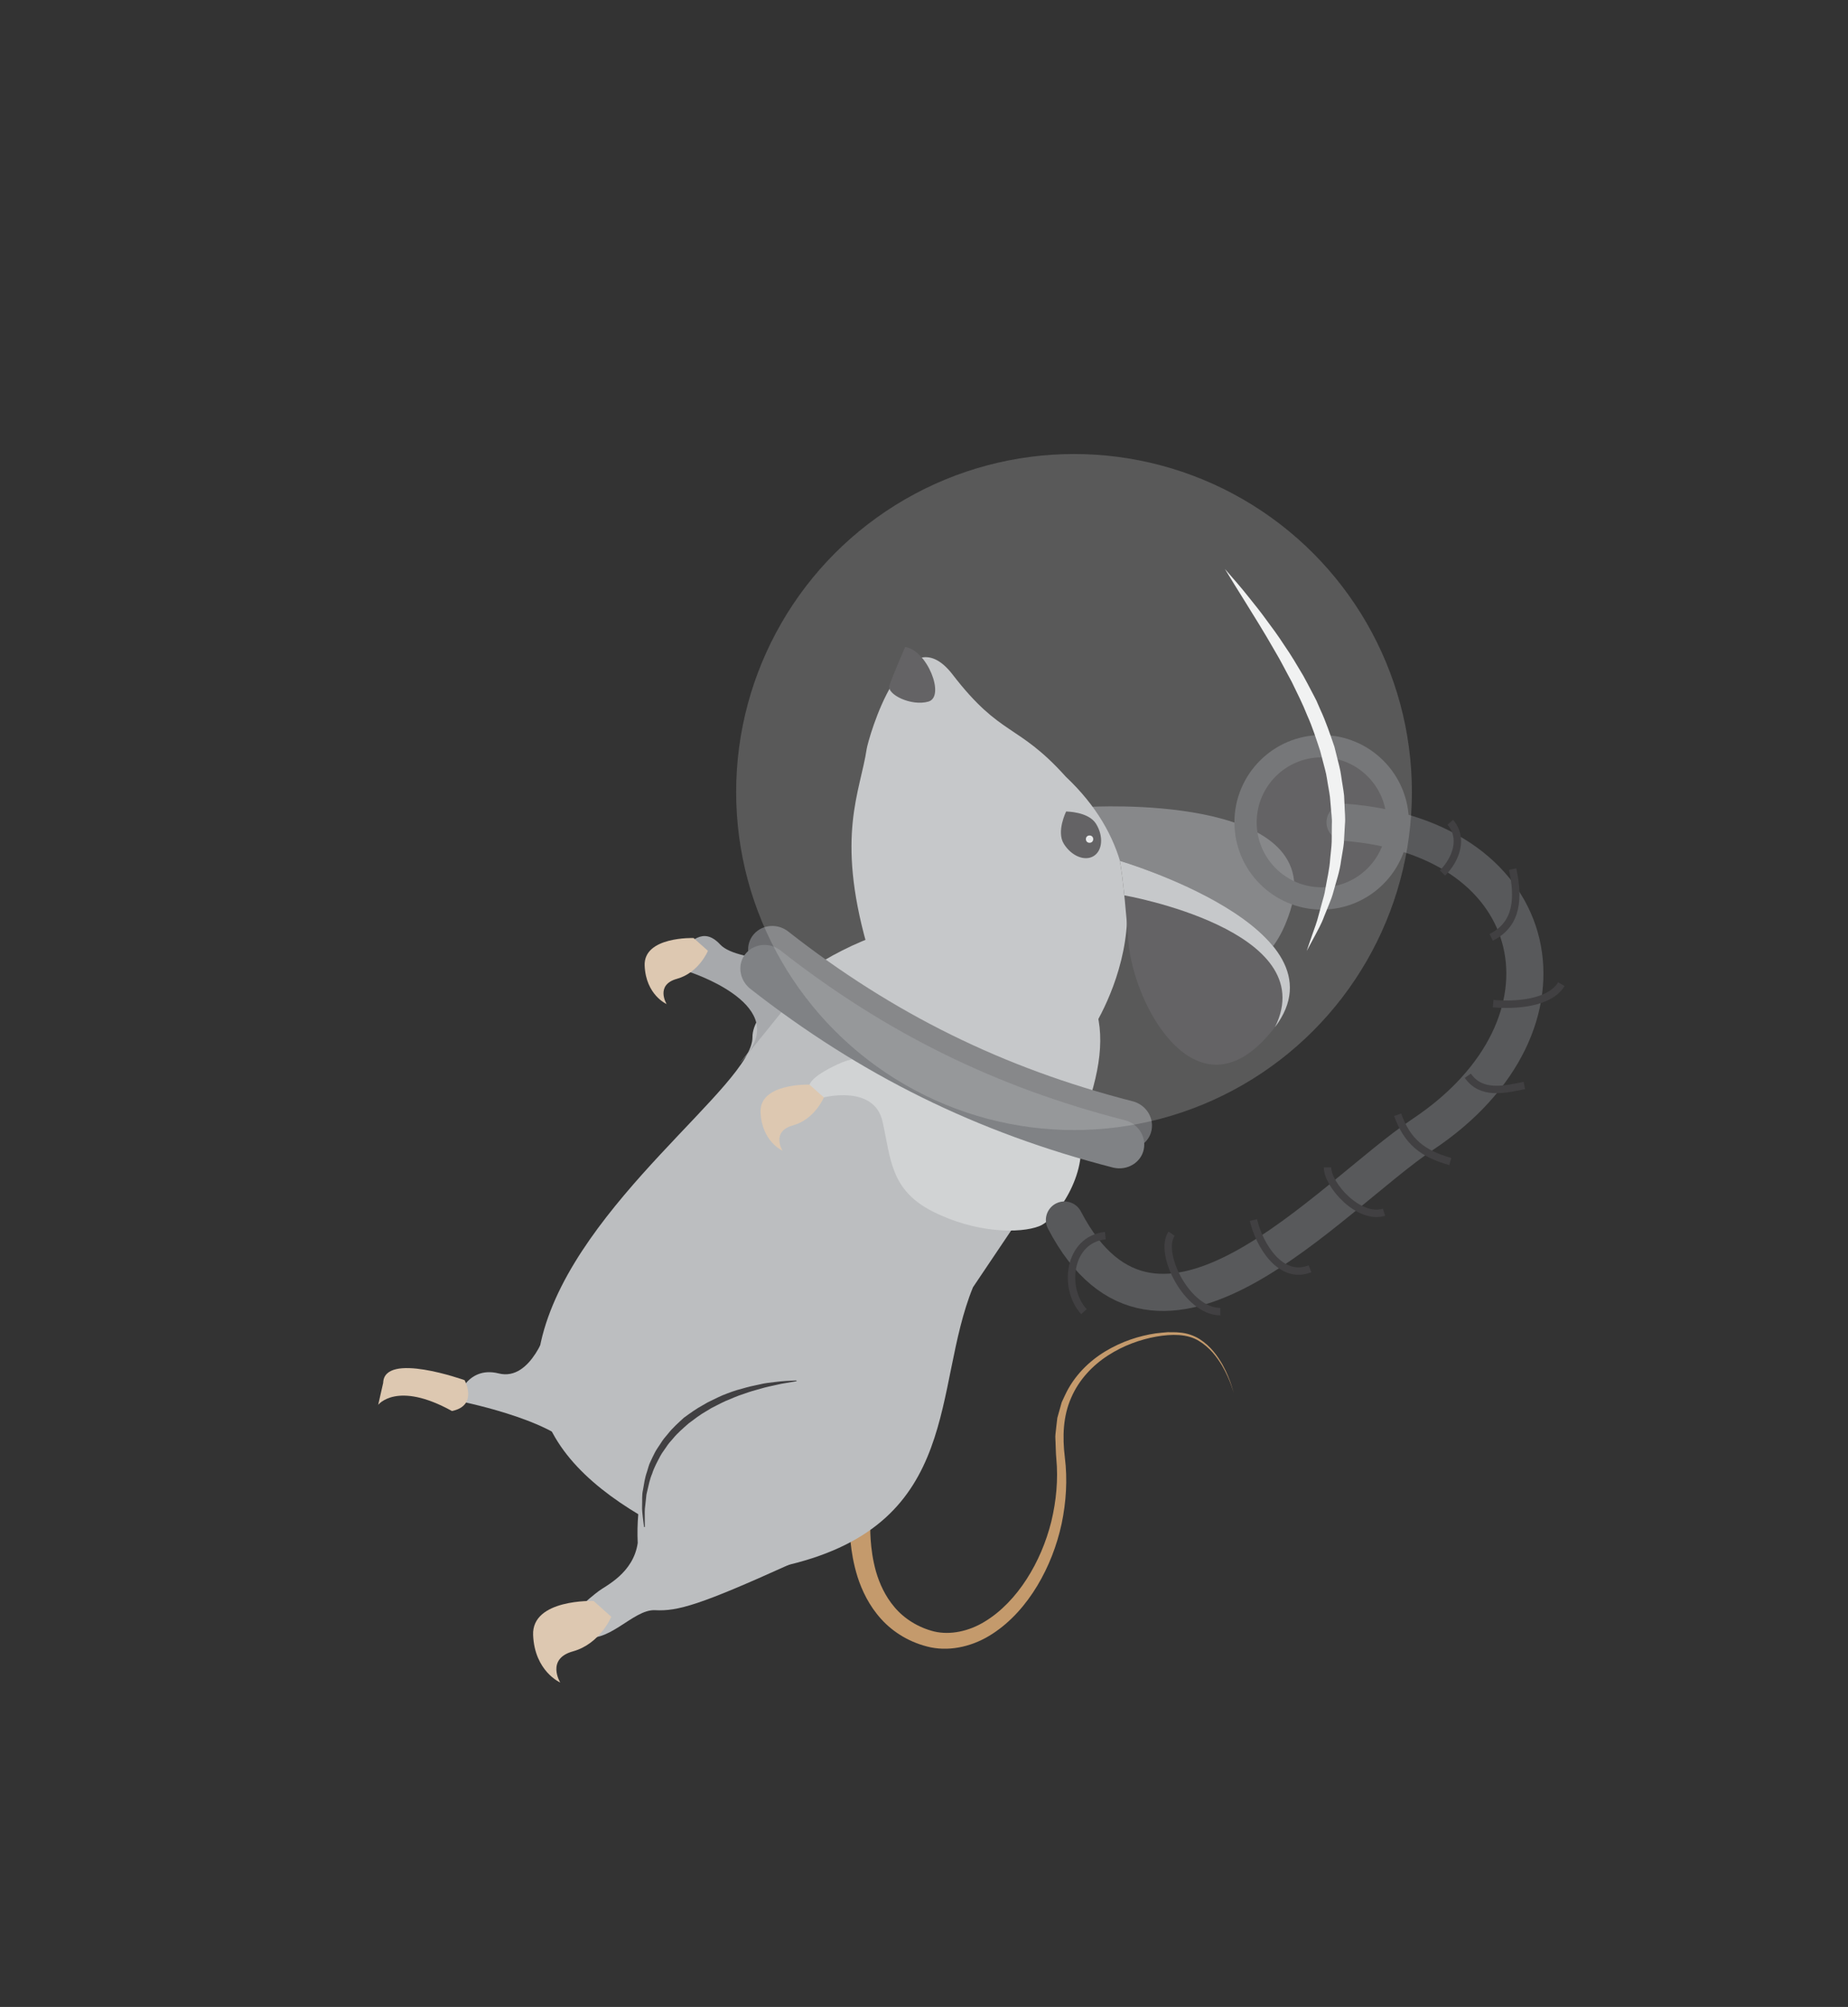<?xml version="1.0" encoding="utf-8"?>
<!-- Generator: Adobe Illustrator 16.0.4, SVG Export Plug-In . SVG Version: 6.00 Build 0)  -->
<!DOCTYPE svg PUBLIC "-//W3C//DTD SVG 1.1//EN" "http://www.w3.org/Graphics/SVG/1.1/DTD/svg11.dtd">
<svg version="1.1" id="Layer_1" xmlns="http://www.w3.org/2000/svg" xmlns:xlink="http://www.w3.org/1999/xlink" x="0px" y="0px"
	 width="248.987px" height="270.294px" viewBox="0 0 248.987 270.294" enable-background="new 0 0 248.987 270.294"
	 xml:space="preserve">
<rect x="0" y="0" width="248.987" height="270.294" fill="#333333" stroke="none"/>
<circle fill="#414042" stroke="#58595B" stroke-miterlimit="10" cx="178.072" cy="110.749" r="10.254"/>
<g>
	<g>
		<path fill="#C49A6C" d="M117.366,203.603c0,0.029-0.045,0.311-0.078,0.96c-0.028,0.641-0.07,1.599,0.019,2.809
			c0.087,1.207,0.267,2.673,0.716,4.274c0.463,1.589,1.222,3.316,2.506,4.818c1.26,1.496,3.155,2.732,5.361,3.269
			c2.12,0.492,4.635-0.01,6.809-1.352c2.196-1.33,4.111-3.36,5.617-5.696c1.51-2.343,2.641-5.001,3.332-7.774
			c0.667-2.775,0.939-5.666,0.672-8.476c-0.074-0.78-0.066-1.457-0.104-2.184c0-0.362-0.057-0.705-0.011-1.08l0.122-1.114
			l0.131-1.103l0.294-1.051l0.294-1.041l0.453-0.974c1.204-2.595,3.25-4.585,5.444-5.903c2.205-1.329,4.55-2.076,6.751-2.407
			c0.551-0.077,1.098-0.107,1.628-0.159c0.535,0.018,1.058-0.019,1.565,0.044c1.014,0.065,1.991,0.406,2.739,0.884
			c1.56,0.996,2.456,2.346,3.096,3.452c0.62,1.132,0.97,2.084,1.186,2.737c0.214,0.655,0.29,1.014,0.29,1.014
			s-0.088-0.357-0.32-1.004c-0.234-0.644-0.613-1.583-1.262-2.686c-0.659-1.074-1.607-2.385-3.114-3.282
			c-1.521-0.935-3.612-0.932-5.737-0.561c-2.134,0.386-4.395,1.187-6.471,2.528c-2.07,1.331-3.931,3.272-4.974,5.714
			c-1.085,2.453-1.198,5.195-0.848,8.055c0.368,2.934,0.177,5.973-0.438,8.916c-0.639,2.941-1.744,5.788-3.286,8.35
			c-1.543,2.553-3.543,4.843-6.016,6.45c-2.451,1.613-5.482,2.407-8.324,1.837c-2.711-0.573-5.047-2-6.68-3.81
			c-1.639-1.805-2.591-3.841-3.18-5.655c-0.574-1.828-0.823-3.465-0.961-4.812c-0.14-1.348-0.127-2.413-0.117-3.144
			c0.016-0.726,0.066-1.171,0.061-1.143L117.366,203.603z"/>
	</g>
	<path fill="#6D6E71" d="M146.558,108.678c0,0,32.301-1.993,27.312,13.897c-4.988,15.893-18.82,4.048-22.566-4.219
		C147.556,110.09,146.558,108.678,146.558,108.678z"/>
	<path fill="#BCBEC0" d="M131.091,173.371c-5.51,13.476-1.307,31.728-24.816,37.373l-3.645,1.01
		c-13.475-5.511-34.204-13.797-29.557-31.83c4.647-18.031,28.381-33.83,28.309-40.242c-0.072-6.411,20.898-19.932,34.373-14.422l0,0
		c13.475,5.51,15.01,13.582,9.5,27.057L131.091,173.371z"/>
	<path fill="#BCBEC0" d="M73.783,178.788c0,0-2.155,7.298-6.589,6.185c-4.434-1.114-5.685,3.649-5.685,3.649
		s12.577,2.405,15.96,6.525c3.382,4.12,4.106-10.043,4.106-10.043L73.783,178.788z"/>
	<path fill="#BCBEC0" d="M105.915,185.271c0,0-20.943,1.136-19.994,22.541c-0.588,4.071-4.343,5.77-5.257,6.475
		c-0.912,0.704-6.073,4.521-2.454,6.001c3.62,1.479,7.021-3.596,10.062-3.429c3.043,0.164,6.102-0.732,18.002-6.114
		C118.179,205.363,105.915,185.271,105.915,185.271z"/>
	<path fill="#DDC8B1" d="M62.596,185.88c0,0-10.845-3.895-10.97,0.365c-0.671,2.958-0.671,2.958-0.671,2.958
		s2.507-3.286,9.941,0.832C64.466,189.291,62.596,185.88,62.596,185.88z"/>
	<path fill="#A7A9AC" d="M110.771,129.503c0,0-11.301,0.321-13.729-2.289s-4.023-0.027-5.324,0.519
		c-1.301,0.545,1.113,3.149,1.113,3.149s13.16,4.204,7.963,10.876C95.595,148.429,110.771,129.503,110.771,129.503z"/>
	<path fill="#D1D3D4" d="M128.96,146.042c0,0-8.805-6.144-16.148-2.68c-7.344,3.463-1.814,4.436-1.814,4.436
		s6.775-1.753,7.904,3.231c1.131,4.984,1.006,9.244,6.818,12.16c5.814,2.917,11.73,2.946,14.291,1.955
		c2.561-0.992,6.967-7.812,5.244-12.828C143.532,147.302,128.96,146.042,128.96,146.042z"/>
	<path fill="#DDC8B1" d="M109.065,146.077c0,0-6.756-0.237-6.594,3.719c0.164,3.956,2.957,5.175,2.957,5.175
		s-1.58-2.573,1.389-3.398c2.975-0.823,4.18-3.774,4.18-3.774L109.065,146.077z"/>
	<path fill="#DDC8B1" d="M79.974,215.615c0,0-8.345-0.293-8.145,4.594c0.201,4.886,3.652,6.391,3.652,6.391
		s-1.952-3.179,1.715-4.197c3.674-1.017,5.163-4.661,5.163-4.661L79.974,215.615z"/>
	<path fill="#DDC8B1" d="M93.45,126.333c0,0-6.756-0.238-6.593,3.717s2.958,5.176,2.958,5.176s-1.581-2.574,1.389-3.398
		c2.971-0.823,4.178-3.774,4.178-3.774L93.45,126.333z"/>
	<path fill="#BCBEC0" d="M146.485,139.722c0,0,13.902-19.304-2.889-35.12c-6.508-7.24-8.727-5.287-15.25-13.757
		c-6.523-8.469-11.375,8.692-11.576,10.03c-0.873,5.792-4.139,11.612,0.008,26.341C117.853,131.032,146.485,139.722,146.485,139.722
		z"/>
	<path fill="#414042" d="M121.952,87.139c0,0-1.758,4.039-2.127,5.201s2.938,2.818,5.26,2.15
		C127.407,93.824,124.917,87.533,121.952,87.139z"/>
	<path fill="#414042" d="M147.354,115.292c-1.199,0.742-3.002,0.001-4.027-1.655c-1.023-1.655,0.318-4.341,0.318-4.341
		s3.002-0.002,4.027,1.653C148.698,112.605,148.556,114.55,147.354,115.292z"/>
	<circle fill="#E6E7E8" cx="146.799" cy="113.014" r="0.493"/>
	<path fill="#414042" d="M150.862,115.932c0,0,31.034,9.172,20.91,22.4c-10.121,13.228-19.066-2.632-19.76-11.683
		C151.317,117.6,150.862,115.932,150.862,115.932z"/>
	<path fill="#BCBEC0" d="M171.778,138.338c10.065-13.271-20.912-22.401-20.912-22.401s0.232,0.853,0.619,4.648
		C151.485,120.585,178.282,125.267,171.778,138.338z"/>
	<g>
		<path fill="#6D6E71" d="M155.155,152.205c-0.344,1.783-2.184,2.933-4.092,2.504c-18.355-4.711-34.061-12.449-48.98-24.134
			c-1.504-1.251-1.713-3.41-0.51-4.77l0,0c1.203-1.359,3.299-1.463,4.715-0.282c14.078,11.024,28.898,18.327,46.219,22.771
			C154.304,148.699,155.499,150.422,155.155,152.205L155.155,152.205z"/>
	</g>
	<g>
		<path fill="#808285" d="M154.11,154.76c-0.344,1.783-2.184,2.933-4.092,2.503c-18.355-4.71-34.061-12.448-48.98-24.133
			c-1.504-1.252-1.713-3.411-0.51-4.77l0,0c1.203-1.359,3.299-1.464,4.715-0.283c14.078,11.024,28.898,18.328,46.219,22.771
			C153.261,151.254,154.454,152.978,154.11,154.76L154.11,154.76z"/>
	</g>
	<g>
		<path fill="#414042" d="M86.783,205.665c0,0-0.08-0.495-0.178-1.36c-0.044-0.434-0.123-0.953-0.092-1.577
			c0.031-0.614-0.054-1.348,0.124-2.093c0.13-0.756,0.237-1.59,0.538-2.43c0.146-0.419,0.228-0.88,0.439-1.3
			c0.184-0.432,0.415-0.854,0.627-1.295c0.226-0.433,0.529-0.83,0.798-1.255c0.262-0.434,0.585-0.826,0.924-1.211
			c0.634-0.813,1.413-1.504,2.18-2.208c0.84-0.608,1.676-1.219,2.568-1.698c0.433-0.266,0.872-0.502,1.323-0.704
			c0.447-0.208,0.88-0.435,1.32-0.618c0.886-0.357,1.754-0.675,2.6-0.883c0.834-0.248,1.633-0.43,2.373-0.576
			c0.732-0.182,1.425-0.249,2.031-0.32c0.605-0.082,1.136-0.129,1.574-0.152c0.873-0.054,1.372-0.062,1.372-0.062l0.015,0.099
			c0,0-0.488,0.083-1.342,0.228c-0.428,0.065-0.943,0.163-1.53,0.302c-0.589,0.13-1.255,0.264-1.966,0.477
			c-0.719,0.188-1.488,0.413-2.287,0.705c-0.812,0.25-1.628,0.624-2.484,0.975c-0.424,0.187-0.836,0.416-1.263,0.625
			c-0.431,0.203-0.851,0.44-1.259,0.705c-0.848,0.478-1.629,1.079-2.416,1.672c-0.734,0.654-1.493,1.289-2.104,2.045
			c-0.329,0.357-0.643,0.721-0.897,1.124c-0.261,0.396-0.559,0.764-0.78,1.168c-0.431,0.816-0.867,1.598-1.119,2.411
			c-0.335,0.782-0.483,1.572-0.653,2.292c-0.042,0.18-0.083,0.357-0.123,0.529c-0.019,0.176-0.038,0.347-0.056,0.515
			c-0.036,0.335-0.071,0.653-0.103,0.951c-0.091,0.595-0.065,1.123-0.064,1.556c0.005,0.867,0.008,1.362,0.008,1.362L86.783,205.665
			z"/>
	</g>
</g>
<path fill="none" stroke="#58595B" stroke-width="5" stroke-linecap="round" stroke-miterlimit="10" d="M181.223,110.749
	c27.305,2.101,32.557,27.306,10.502,42.01c-12.603,8.401-35.708,35.707-48.312,11.552"/>
<circle fill="none" stroke="#58595B" stroke-width="3" stroke-miterlimit="10" cx="178.072" cy="110.749" r="10.254"/>
<g>
	<path fill="none" stroke="#414042" stroke-miterlimit="10" d="M195.4,110.75c1.838,2.101,0.787,4.988-1.049,6.826"/>
	<path fill="none" stroke="#414042" stroke-miterlimit="10" d="M203.803,117.051c0.789,3.676,0.789,7.352-2.889,9.19"/>
	<path fill="none" stroke="#414042" stroke-miterlimit="10" d="M210.367,132.542c-1.576,2.625-6.303,2.888-9.189,2.625"/>
	<path fill="none" stroke="#414042" stroke-miterlimit="10" d="M205.379,146.195c-2.627,0.525-5.777,1.312-7.615-1.313"/>
	<path fill="none" stroke="#414042" stroke-miterlimit="10" d="M195.4,156.435c-3.676-1.05-5.775-2.625-7.09-6.302"/>
	<path fill="none" stroke="#414042" stroke-miterlimit="10" d="M186.475,163.262c-3.414,1.05-7.616-3.677-7.616-6.039"/>
	<path fill="none" stroke="#414042" stroke-miterlimit="10" d="M176.497,170.875c-3.939,1.575-6.826-3.15-7.615-6.563"/>
	<path fill="none" stroke="#414042" stroke-miterlimit="10" d="M164.419,176.652c-4.463,0-8.402-7.877-6.564-10.503"/>
	<path fill="none" stroke="#414042" stroke-miterlimit="10" d="M146.04,176.652c-2.887-3.151-2.1-9.716,2.887-10.24"/>
</g>
<circle opacity="0.2" fill="#F1F2F2" cx="144.707" cy="106.67" r="45.523"/>
<g>
	<path fill="#F1F2F2" d="M165.026,76.617c0,0,0.575,0.665,1.584,1.827c0.498,0.584,1.104,1.295,1.764,2.141
		c0.668,0.839,1.439,1.776,2.209,2.85c0.793,1.057,1.643,2.212,2.467,3.489c0.869,1.246,1.688,2.63,2.533,4.062
		c0.412,0.723,0.789,1.483,1.194,2.241c0.196,0.382,0.408,0.759,0.596,1.151c0.175,0.399,0.349,0.801,0.524,1.204
		c0.746,1.593,1.311,3.298,1.895,4.995c0.218,0.873,0.436,1.745,0.653,2.614c0.229,0.866,0.304,1.764,0.46,2.635
		c0.062,0.439,0.151,0.872,0.189,1.31c0.021,0.439,0.042,0.877,0.062,1.312c0.017,0.869,0.136,1.724,0.051,2.567
		c-0.048,0.841-0.094,1.669-0.14,2.479c-0.082,0.805-0.25,1.583-0.366,2.343c-0.186,1.532-0.68,2.91-1.025,4.196
		c-0.162,0.648-0.395,1.244-0.627,1.806c-0.228,0.562-0.443,1.095-0.646,1.596c-0.366,1.015-0.851,1.829-1.201,2.516
		c-0.731,1.354-1.149,2.129-1.149,2.129s0.285-0.831,0.783-2.286c0.249-0.724,0.598-1.583,0.848-2.618
		c0.139-0.511,0.287-1.055,0.443-1.627c0.161-0.57,0.344-1.165,0.438-1.809c0.214-1.28,0.567-2.638,0.657-4.115
		c0.062-0.735,0.176-1.484,0.201-2.255c0.008-0.771,0.015-1.559,0.021-2.359c0.052-0.8-0.099-1.609-0.146-2.428
		c-0.035-0.409-0.071-0.82-0.107-1.234c-0.041-0.413-0.133-0.822-0.197-1.236c-0.16-0.823-0.238-1.668-0.469-2.488
		c-0.216-0.822-0.434-1.647-0.65-2.473c-0.537-1.624-1.05-3.259-1.75-4.804c-0.618-1.574-1.387-3.065-2.088-4.524
		c-0.785-1.421-1.478-2.833-2.252-4.114c-0.739-1.299-1.467-2.515-2.15-3.633c-0.689-1.116-1.32-2.139-1.881-3.046
		c-0.564-0.907-1.059-1.698-1.465-2.35C165.485,77.367,165.026,76.617,165.026,76.617z"/>
</g>
<g>
	<g>
		<path fill="none" stroke="#AFB1B4" stroke-width="1.279" stroke-miterlimit="10" d="M83.552,206.319"/>
	</g>
</g>
<g>
	<g>
		<path fill="none" stroke="#AFB1B4" stroke-width="1.279" stroke-miterlimit="10" d="M150.769,114.95"/>
	</g>
</g>
<g>
	<g>
		<path fill="none" stroke="#AFB1B4" stroke-width="1.279" stroke-miterlimit="10" d="M71.999,183.216"/>
	</g>
</g>
</svg>
